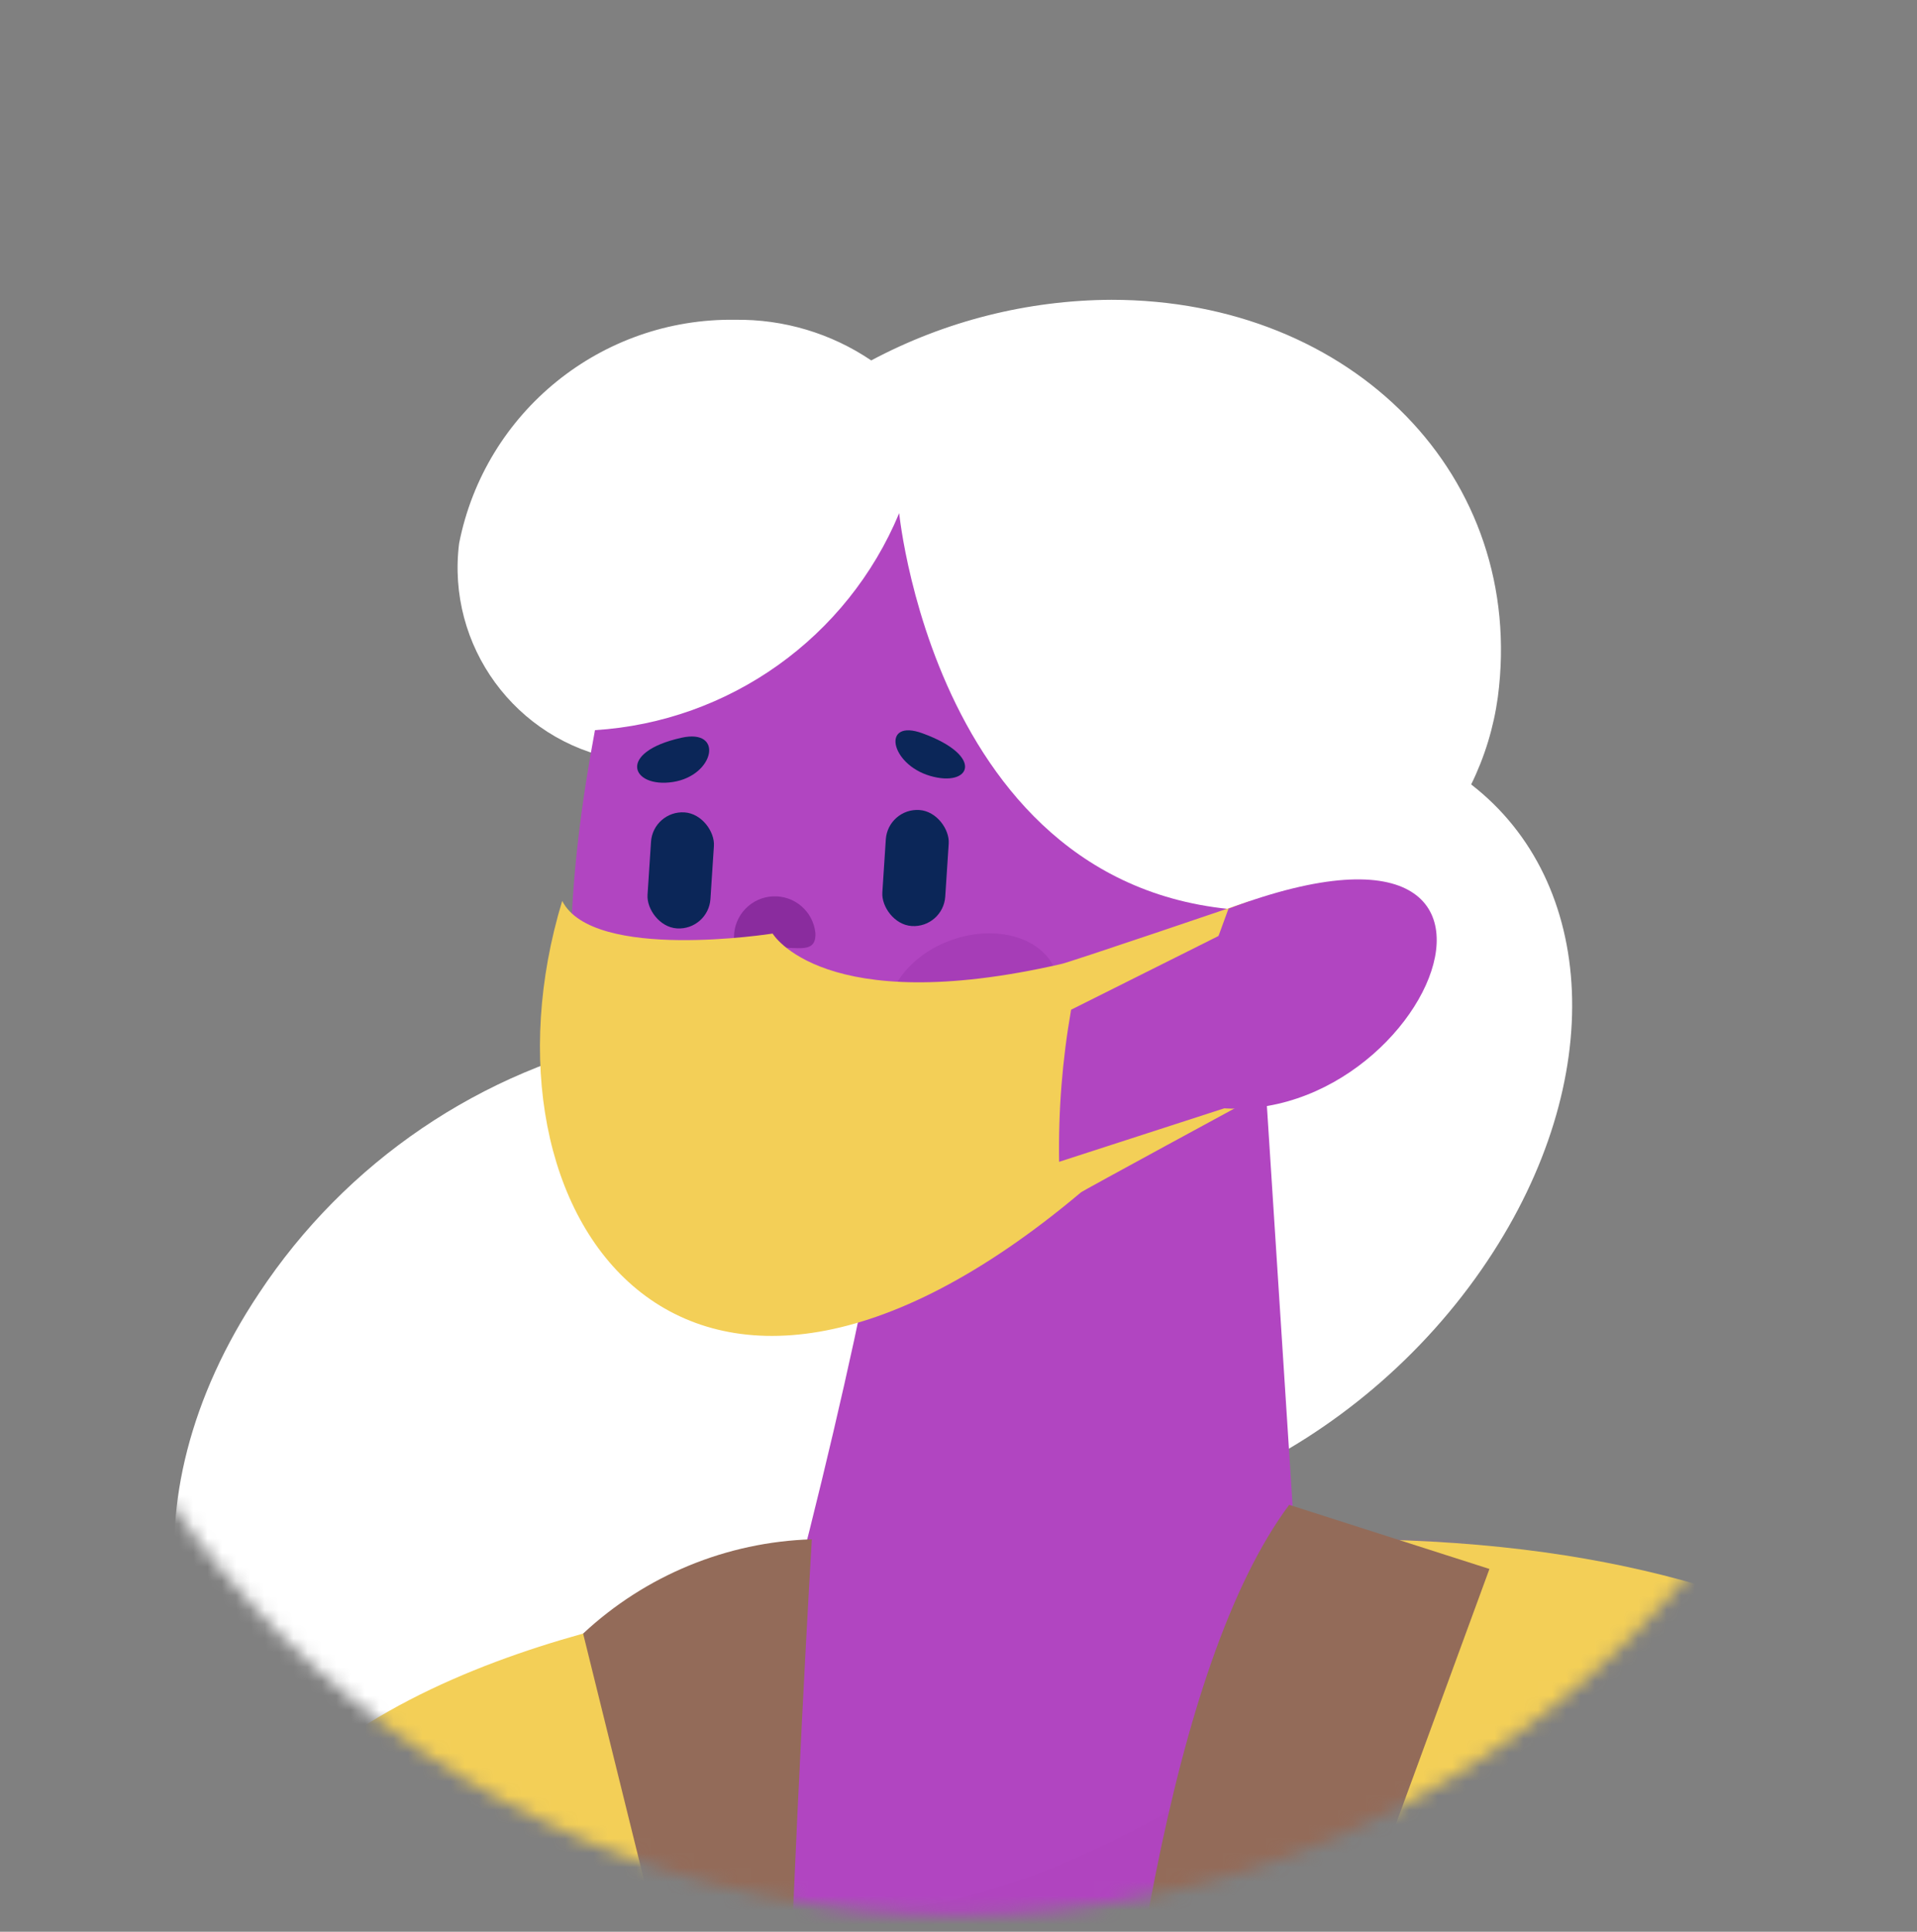 <svg width="134" height="135" viewBox="0 0 134 135" fill="none" xmlns="http://www.w3.org/2000/svg">
<rect x="0" y="0" width="134" height="135" fill="#808080" stroke="none"/>
<mask id="mask0_0_6617" style="mask-type:alpha" maskUnits="userSpaceOnUse" x="0" y="0" width="134" height="134">
<circle cx="66.903" cy="67.097" r="66.778" fill="white"/>
</mask>
<g mask="url(#mask0_0_6617)">
<path d="M-53.084 126.136H-59.138L-26.401 222.542C-24.92 226.904 -21.671 230.442 -17.451 232.289C-13.23 234.136 -8.428 234.123 -4.218 232.251C0.043 230.358 3.295 226.739 4.726 222.302C6.157 217.864 5.631 213.027 3.279 209.001L-40.817 133.509L-53.084 126.136Z" fill="#B145C1"/>
<path d="M-55.302 181.606C-50.604 166.277 -42.616 152.159 -31.896 140.237L0.327 185.981C-34.098 194.849 15.113 127.151 19.509 125.393C23.905 123.634 27.603 129.023 38.328 196.903C38.651 198.948 26.501 263.83 -3.439 260.547C-20.23 258.706 -55.302 181.606 -55.302 181.606Z" fill="#F3CF57"/>
<path d="M41.115 117.223C69.422 104.297 101.947 104.297 130.254 117.223C140.855 144.687 109.712 209.597 119.654 232.382C119.654 232.382 62.609 257.252 34.663 238.459C25.989 229.786 45.662 205.411 30.996 181.788C14.827 155.744 41.115 117.223 41.115 117.223Z" fill="#B044BF"/>
<mask id="mask1_0_6617" style="mask-type:alpha" maskUnits="userSpaceOnUse" x="25" y="107" width="108" height="139">
<path fill-rule="evenodd" clip-rule="evenodd" d="M41.115 117.223C69.422 104.297 101.947 104.297 130.254 117.223C140.855 144.687 109.712 209.597 119.654 232.382C119.654 232.382 62.609 257.252 34.663 238.459C25.989 229.786 45.662 205.411 30.996 181.788C14.827 155.744 41.115 117.223 41.115 117.223Z" fill="white"/>
</mask>
<g mask="url(#mask1_0_6617)">
<path d="M51.159 111.112C41.115 150.605 86.422 130.097 104.59 107.586C122.757 85.075 103.089 89.704 103.089 89.704L49.506 104.967" fill="#B145C1"/>
</g>
<path d="M102.836 54.822C103.782 52.897 104.412 50.831 104.702 48.705C106.709 33.377 94.611 20.952 77.68 20.952C71.826 20.981 66.067 22.435 60.9 25.188C58.096 23.293 54.779 22.302 51.395 22.348C42.031 22.206 33.906 28.783 32.093 37.971C31.192 45.131 36.034 51.75 43.13 53.06C42.599 61.639 48.355 69.341 56.733 71.26C56.434 71.778 56.161 72.296 55.893 72.815C54.155 72.359 52.371 72.101 50.576 72.046C50.111 72.013 49.674 71.918 49.196 71.918C47.587 71.94 45.986 72.144 44.423 72.526C33.636 74.775 24.175 81.195 18.101 90.388C8.432 104.872 10.864 120.884 23.534 126.152C36.204 131.421 54.313 123.95 63.981 109.465C64.785 108.246 65.521 106.984 66.185 105.683C78.623 109.006 94.965 101.61 103.977 88.11C112.431 75.449 111.634 61.621 102.836 54.822Z" fill="white"/>
<path d="M90.996 115.221L87.927 67.502L61.563 82.56C62.212 84.22 55.387 113.638 51.638 124.525" fill="#B145C1"/>
<path d="M91.487 63.516C65.818 65.962 62.854 35.862 62.854 35.862C59.234 44.555 50.987 50.436 41.589 51.027C33.691 93.078 54.932 95.3 72.377 84.903" fill="#B145C1"/>
<mask id="mask2_0_6617" style="mask-type:alpha" maskUnits="userSpaceOnUse" x="39" y="35" width="53" height="56">
<path fill-rule="evenodd" clip-rule="evenodd" d="M91.487 63.516C65.818 65.962 62.854 35.862 62.854 35.862C59.234 44.555 50.987 50.436 41.589 51.027C33.691 93.078 54.932 95.3 72.377 84.903" fill="white"/>
</mask>
<g mask="url(#mask2_0_6617)">
<ellipse opacity="0.27" cx="39.888" cy="71.967" rx="8.399" ry="6.226" transform="rotate(-19.609 39.888 71.967)" fill="#8A2C9E"/>
<ellipse opacity="0.27" cx="68.035" cy="69.98" rx="6.135" ry="4.548" transform="rotate(-19.609 68.035 69.98)" fill="#8A2C9E"/>
<rect x="45.65" y="56.63" width="4.406" height="8.126" rx="2.203" transform="rotate(3.742 45.65 56.63)" fill="#0B2658"/>
<rect x="62.063" y="56.464" width="4.406" height="8.126" rx="2.203" transform="rotate(3.742 62.063 56.464)" fill="#0B2658"/>
<path d="M47.638 51.557C43.067 52.572 44.142 55.098 47.041 54.65C49.94 54.202 50.625 50.895 47.638 51.557Z" fill="#0B2658"/>
<path d="M64.479 51.246C68.879 52.848 67.836 55.047 65.02 54.225C62.204 53.403 61.604 50.199 64.479 51.246Z" fill="#0B2658"/>
<path d="M56.996 65.2C57.067 66.687 55.765 66.159 54.194 66.234C52.623 66.309 51.379 66.96 51.306 65.472C51.317 63.958 52.509 62.715 54.022 62.643C55.535 62.57 56.841 63.693 56.996 65.2Z" fill="#8A2C9E"/>
<path d="M48.373 73.507C50.66 84.186 60.658 79.432 60.664 72.76C60.658 72.414 60.437 72.109 60.111 71.996C56.426 70.891 52.474 71.087 48.916 72.548C48.521 72.689 48.29 73.097 48.373 73.507Z" fill="#8A2C9E"/>
<mask id="mask3_0_6617" style="mask-type:alpha" maskUnits="userSpaceOnUse" x="48" y="71" width="13" height="9">
<path fill-rule="evenodd" clip-rule="evenodd" d="M48.373 73.508C50.66 84.186 60.658 79.432 60.664 72.76C60.658 72.415 60.437 72.11 60.111 71.996C56.426 70.892 52.474 71.087 48.916 72.548C48.521 72.689 48.29 73.098 48.373 73.508Z" fill="white"/>
</mask>
<g mask="url(#mask3_0_6617)">
<ellipse opacity="0.29" cx="56.137" cy="79.229" rx="5.474" ry="4.885" transform="rotate(-20.684 56.137 79.229)" fill="#0B2658"/>
<path d="M50.21 71.728C50.194 72.358 50.312 72.984 50.556 73.564C53.001 74.292 55.621 74.159 57.98 73.186C58.116 72.371 58.156 71.542 58.099 70.716L51.032 71.302" fill="#F3CF57"/>
</g>
</g>
<path d="M74.034 81.194C73.974 77.632 74.254 74.072 74.872 70.564L86.532 64.733L87.394 62.96C87.394 62.96 74.306 67.412 74.145 67.378C57.517 71.181 54.007 65.242 54.007 65.242C54.007 65.242 41.458 67.222 39.299 62.96C32.638 84.899 47.845 106.644 75.558 83.331C75.494 83.318 87.392 76.867 87.392 76.867L74.034 81.194Z" fill="#F3CF57"/>
<path d="M85.873 63.502C112.356 53.566 97.733 83.429 81.157 76.397L85.873 63.502Z" fill="#B145C1"/>
<path d="M86.384 532.735C123.658 543.551 166.555 503.417 166.555 503.417C166.555 503.417 135.163 179.903 133.996 117.222C123.542 111.393 111.341 107.222 91.239 107.585L78.946 158.447C78.946 158.447 60.356 434.768 86.384 532.735Z" fill="#F3CF57"/>
<path d="M19.528 151.538C18.619 281.601 3.093 359.127 7.844 514.562C28.5 521.808 49.674 527.485 71.184 531.544C71.184 531.544 44.979 122.046 55.825 111.393C55.825 111.393 31.201 113.193 19.509 125.393" fill="#F3CF57"/>
<path d="M75.138 210.658C75.138 210.658 73.486 127.477 90.115 105.165L104.113 109.647L90.779 146.008L95.938 161.553L75.138 210.658Z" fill="#936B59"/>
<path d="M55.691 207.458L40.883 161.428L48.754 146.507L40.76 114.163C45.113 110.1 50.795 107.758 56.747 107.575C56.747 107.575 51.954 186.848 55.691 207.458Z" fill="#936B59"/>
<path d="M120.193 166.629L132.486 192.602L66.843 185.258C54.5 200.266 64.471 228.78 64.471 228.78C64.471 228.78 152.016 266.185 177.046 251.377C201.464 236.931 152.059 120.995 129.219 114.756" fill="#F3CF57"/>
</g>
</svg>
